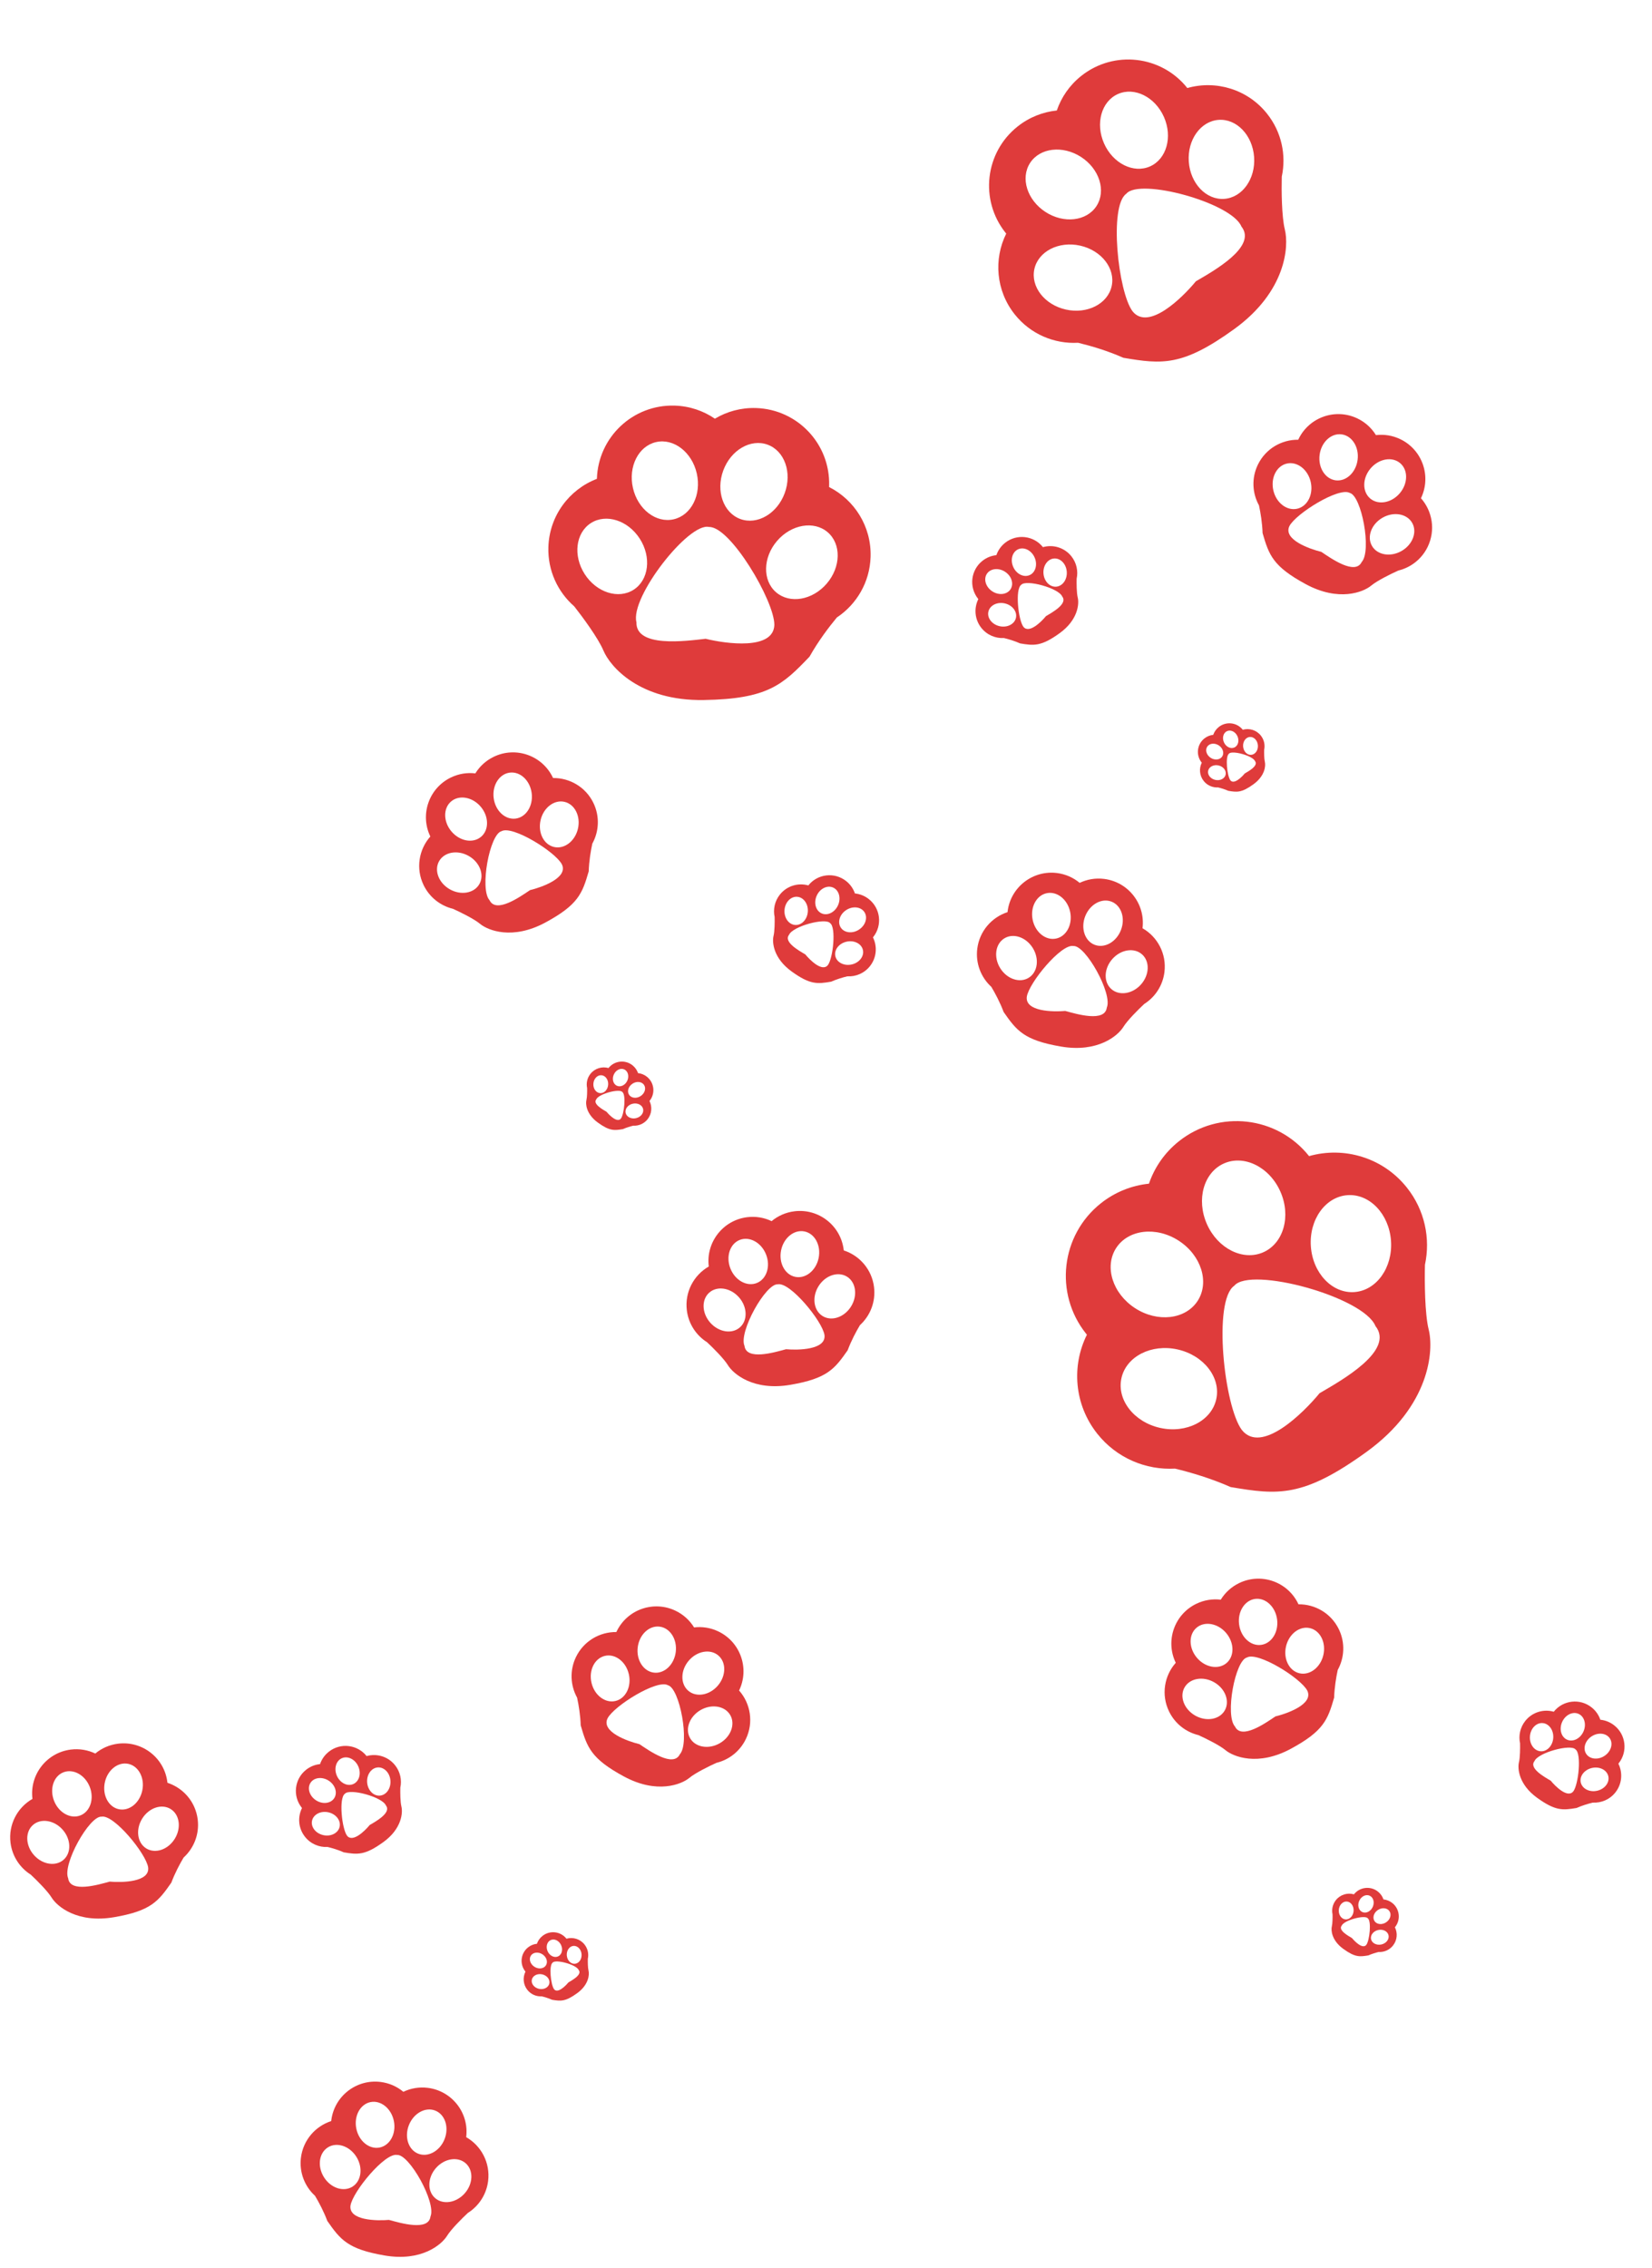<svg width="298" height="409" viewBox="0 0 298 409" fill="none" xmlns="http://www.w3.org/2000/svg">
<g style="mix-blend-mode:multiply" opacity="0.9">
<path d="M248.203 78.463C249.664 78.287 251.19 78.514 252.613 79.201C256.575 81.116 258.236 85.88 256.323 89.843C258.394 92.177 258.98 95.618 257.538 98.603C256.458 100.838 254.472 102.341 252.234 102.883C250.926 103.474 248.425 104.702 247.35 105.597C245.926 106.782 241.495 108.556 235.556 105.346C229.617 102.136 228.903 100.089 227.753 96.129C227.693 94.3 227.397 92.487 227.102 91.127C225.894 88.941 225.73 86.221 226.9 83.801C228.29 80.922 231.185 79.258 234.184 79.297C234.202 79.257 234.221 79.217 234.24 79.177C236.155 75.213 240.921 73.553 244.884 75.468C246.307 76.155 247.433 77.21 248.203 78.463Z" fill="#DC2626"/>
<path d="M229.7 88.45C230.225 90.697 232.157 92.166 234.016 91.732C235.874 91.297 236.955 89.124 236.43 86.877C235.905 84.63 233.972 83.16 232.114 83.595C230.255 84.029 229.174 86.203 229.7 88.45Z" fill="white"/>
<path d="M238.04 82.034C237.749 84.323 239.048 86.374 240.941 86.615C242.834 86.856 244.605 85.195 244.897 82.906C245.188 80.617 243.889 78.566 241.996 78.325C240.103 78.084 238.332 79.744 238.04 82.034Z" fill="white"/>
<path d="M247.235 84.468C245.741 86.227 245.71 88.655 247.165 89.89C248.62 91.125 251.01 90.701 252.504 88.942C253.997 87.183 254.028 84.755 252.573 83.52C251.119 82.284 248.728 82.709 247.235 84.468Z" fill="white"/>
<path d="M249.389 93.358C247.387 94.505 246.534 96.778 247.483 98.434C248.432 100.09 250.825 100.502 252.827 99.354C254.828 98.207 255.682 95.934 254.733 94.278C253.783 92.622 251.391 92.21 249.389 93.358Z" fill="white"/>
<path d="M232.595 94.862C231.416 97.301 236.216 98.995 238.348 99.514C240.146 100.724 244.461 103.774 245.639 101.335C247.462 99.322 245.614 89.407 243.482 88.888C241.536 87.773 233.763 92.608 232.595 94.862Z" fill="white"/>
<path d="M85.745 139.462C84.285 139.287 82.759 139.514 81.336 140.201C77.373 142.115 75.712 146.879 77.626 150.843C75.555 153.177 74.969 156.617 76.411 159.603C77.491 161.838 79.477 163.34 81.714 163.883C83.022 164.473 85.523 165.701 86.599 166.596C88.022 167.781 92.454 169.555 98.393 166.345C104.332 163.135 105.045 161.089 106.196 157.128C106.255 155.299 106.552 153.486 106.847 152.127C108.054 149.94 108.218 147.221 107.049 144.8C105.658 141.922 102.764 140.258 99.765 140.296C99.746 140.256 99.728 140.216 99.708 140.176C97.793 136.213 93.028 134.552 89.065 136.467C87.642 137.154 86.516 138.209 85.745 139.462Z" fill="#DC2626"/>
<path d="M104.25 149.449C103.724 151.696 101.792 153.165 99.933 152.731C98.075 152.296 96.994 150.123 97.519 147.876C98.044 145.629 99.977 144.159 101.835 144.594C103.694 145.028 104.775 147.202 104.25 149.449Z" fill="white"/>
<path d="M95.909 143.032C96.2 145.322 94.902 147.373 93.008 147.614C91.115 147.855 89.344 146.194 89.052 143.905C88.761 141.616 90.06 139.565 91.953 139.324C93.847 139.083 95.618 140.743 95.909 143.032Z" fill="white"/>
<path d="M86.714 145.467C88.208 147.226 88.239 149.654 86.784 150.889C85.329 152.124 82.939 151.7 81.445 149.941C79.952 148.181 79.921 145.754 81.376 144.519C82.831 143.284 85.221 143.708 86.714 145.467Z" fill="white"/>
<path d="M84.56 154.357C86.562 155.504 87.415 157.777 86.466 159.433C85.517 161.089 83.125 161.501 81.123 160.353C79.121 159.206 78.267 156.933 79.217 155.277C80.166 153.621 82.558 153.209 84.56 154.357Z" fill="white"/>
<path d="M101.355 155.861C102.533 158.3 97.734 159.994 95.602 160.513C93.803 161.723 89.489 164.773 88.31 162.334C86.487 160.321 88.335 150.406 90.467 149.887C92.413 148.772 100.186 153.607 101.355 155.861Z" fill="white"/>
<path d="M194.759 159.202C196.087 158.568 197.605 158.294 199.173 158.49C203.54 159.035 206.639 163.016 206.095 167.383C208.805 168.932 210.462 172.003 210.051 175.293C209.744 177.756 208.344 179.816 206.398 181.046C205.347 182.024 203.371 183.989 202.639 185.181C201.67 186.759 198.039 189.858 191.385 188.719C184.731 187.58 183.4 185.869 181.042 182.486C180.4 180.772 179.539 179.15 178.824 177.956C176.98 176.271 175.954 173.748 176.287 171.08C176.682 167.908 178.892 165.405 181.745 164.481C181.75 164.437 181.755 164.393 181.76 164.349C182.305 159.981 186.288 156.882 190.656 157.427C192.224 157.623 193.628 158.261 194.759 159.202Z" fill="#DC2626"/>
<path d="M180.427 174.588C181.644 176.549 183.945 177.322 185.567 176.315C187.189 175.309 187.517 172.903 186.299 170.943C185.082 168.982 182.781 168.209 181.16 169.216C179.538 170.223 179.21 172.628 180.427 174.588Z" fill="white"/>
<path d="M186.274 165.839C186.731 168.101 188.618 169.628 190.489 169.25C192.36 168.872 193.506 166.732 193.049 164.471C192.592 162.209 190.705 160.682 188.834 161.059C186.963 161.437 185.817 163.577 186.274 165.839Z" fill="white"/>
<path d="M195.764 165.202C194.913 167.346 195.66 169.656 197.434 170.36C199.208 171.065 201.337 169.897 202.188 167.753C203.04 165.608 202.292 163.298 200.518 162.594C198.744 161.889 196.616 163.057 195.764 165.202Z" fill="white"/>
<path d="M200.651 172.934C199.122 174.662 199.042 177.088 200.471 178.353C201.901 179.617 204.299 179.242 205.828 177.514C207.357 175.785 207.438 173.359 206.008 172.094C204.579 170.83 202.181 171.205 200.651 172.934Z" fill="white"/>
<path d="M185.223 179.736C184.888 182.424 189.976 182.492 192.163 182.301C194.254 182.871 199.317 184.379 199.653 181.691C200.736 179.201 195.81 170.399 193.624 170.59C191.424 170.157 185.608 177.226 185.223 179.736Z" fill="white"/>
<path d="M139.19 220.201C137.862 219.567 136.344 219.293 134.776 219.489C130.409 220.034 127.31 224.015 127.854 228.382C125.145 229.931 123.488 233.002 123.898 236.292C124.205 238.755 125.606 240.815 127.552 242.045C128.602 243.023 130.578 244.988 131.31 246.18C132.28 247.758 135.91 250.857 142.564 249.718C149.218 248.579 150.549 246.868 152.908 243.485C153.549 241.771 154.411 240.149 155.125 238.955C156.969 237.27 157.996 234.747 157.663 232.079C157.267 228.907 155.058 226.404 152.204 225.48C152.2 225.436 152.195 225.392 152.189 225.348C151.644 220.98 147.661 217.881 143.293 218.426C141.725 218.622 140.321 219.26 139.19 220.201Z" fill="#DC2626"/>
<path d="M153.521 235.587C152.304 237.547 150.002 238.321 148.381 237.314C146.759 236.307 146.431 233.902 147.648 231.941C148.865 229.981 151.167 229.208 152.788 230.214C154.41 231.221 154.738 233.626 153.521 235.587Z" fill="white"/>
<path d="M147.674 226.838C147.217 229.1 145.33 230.627 143.459 230.249C141.588 229.871 140.442 227.731 140.899 225.469C141.356 223.207 143.243 221.68 145.113 222.058C146.984 222.436 148.13 224.576 147.674 226.838Z" fill="white"/>
<path d="M138.183 226.2C139.035 228.345 138.287 230.654 136.513 231.359C134.74 232.063 132.611 230.896 131.76 228.751C130.908 226.606 131.656 224.297 133.43 223.592C135.203 222.888 137.332 224.056 138.183 226.2Z" fill="white"/>
<path d="M133.296 233.932C134.825 235.66 134.906 238.087 133.477 239.351C132.047 240.616 129.649 240.24 128.12 238.512C126.591 236.784 126.51 234.358 127.939 233.093C129.369 231.828 131.767 232.204 133.296 233.932Z" fill="white"/>
<path d="M148.725 240.735C149.06 243.423 143.971 243.49 141.785 243.3C139.694 243.87 134.63 245.378 134.295 242.69C133.212 240.199 138.138 231.398 140.324 231.589C142.524 231.156 148.34 238.225 148.725 240.735Z" fill="white"/>
<g filter="url(#filter0_f_571_2479)">
<path d="M179.733 100.109C180.023 99.261 180.552 98.483 181.306 97.883C183.408 96.214 186.464 96.563 188.134 98.664C189.965 98.145 192.01 98.734 193.268 100.317C194.209 101.502 194.509 102.991 194.214 104.363C194.192 105.238 194.204 106.937 194.411 107.765C194.684 108.861 194.485 111.765 191.149 114.177C187.813 116.589 186.499 116.438 184.019 116.022C182.999 115.57 181.925 115.252 181.1 115.054C179.579 115.138 178.042 114.508 177.022 113.225C175.809 111.698 175.662 109.668 176.478 108.031C176.46 108.01 176.443 107.989 176.427 107.968C174.757 105.866 175.107 102.809 177.208 101.139C177.963 100.54 178.84 100.201 179.733 100.109Z" fill="#DC2626"/>
<path d="M180.318 112.917C181.691 113.224 183.01 112.552 183.264 111.416C183.517 110.28 182.61 109.11 181.236 108.804C179.863 108.497 178.544 109.169 178.291 110.305C178.037 111.441 178.945 112.611 180.318 112.917Z" fill="white"/>
<path d="M179.003 106.637C180.183 107.403 181.653 107.233 182.287 106.257C182.921 105.28 182.478 103.868 181.298 103.102C180.118 102.335 178.647 102.505 178.014 103.481C177.38 104.458 177.823 105.87 179.003 106.637Z" fill="white"/>
<path d="M182.775 102.231C183.346 103.517 184.671 104.177 185.735 103.705C186.799 103.233 187.199 101.808 186.628 100.522C186.057 99.236 184.732 98.576 183.669 99.047C182.605 99.519 182.205 100.945 182.775 102.231Z" fill="white"/>
<path d="M188.229 103.402C188.329 104.806 189.351 105.877 190.512 105.794C191.673 105.711 192.533 104.506 192.433 103.103C192.333 101.699 191.31 100.628 190.15 100.711C188.989 100.794 188.129 101.999 188.229 103.402Z" fill="white"/>
<path d="M184.607 113.026C185.634 114.319 187.836 112.131 188.686 111.098C189.827 110.43 192.644 108.868 191.617 107.575C190.994 106.04 185.059 104.429 184.209 105.463C183.081 106.236 183.678 111.787 184.607 113.026Z" fill="white"/>
</g>
<path d="M154.215 161.11C153.924 160.261 153.395 159.483 152.641 158.884C150.54 157.214 147.483 157.564 145.813 159.664C143.982 159.145 141.937 159.734 140.68 161.317C139.738 162.502 139.439 163.991 139.733 165.364C139.756 166.239 139.743 167.938 139.537 168.766C139.263 169.861 139.462 172.765 142.799 175.177C146.135 177.589 147.448 177.439 149.928 177.022C150.948 176.57 152.023 176.253 152.847 176.055C154.368 176.139 155.906 175.509 156.925 174.225C158.138 172.699 158.285 170.668 157.47 169.031C157.487 169.011 157.504 168.99 157.521 168.968C159.191 166.867 158.841 163.809 156.739 162.14C155.985 161.54 155.107 161.201 154.215 161.11Z" fill="#DC2626"/>
<path d="M153.631 173.918C152.258 174.225 150.939 173.553 150.685 172.417C150.432 171.281 151.339 170.111 152.713 169.805C154.086 169.498 155.405 170.17 155.658 171.306C155.912 172.442 155.004 173.612 153.631 173.918Z" fill="white"/>
<path d="M154.946 167.637C153.766 168.404 152.295 168.234 151.662 167.258C151.028 166.281 151.471 164.869 152.651 164.103C153.831 163.336 155.301 163.506 155.935 164.482C156.569 165.459 156.126 166.871 154.946 167.637Z" fill="white"/>
<path d="M151.173 163.232C150.603 164.518 149.278 165.178 148.214 164.706C147.15 164.234 146.75 162.809 147.321 161.523C147.891 160.237 149.216 159.577 150.28 160.048C151.344 160.52 151.744 161.946 151.173 163.232Z" fill="white"/>
<path d="M145.72 164.403C145.62 165.807 144.598 166.878 143.437 166.795C142.276 166.712 141.416 165.507 141.516 164.104C141.616 162.7 142.638 161.629 143.799 161.712C144.96 161.795 145.82 163 145.72 164.403Z" fill="white"/>
<path d="M149.342 174.027C148.314 175.32 146.113 173.132 145.263 172.099C144.122 171.431 141.304 169.869 142.332 168.576C142.954 167.041 148.89 165.43 149.74 166.464C150.868 167.237 150.271 172.788 149.342 174.027Z" fill="white"/>
<path d="M218.852 132.51C219.037 131.972 219.372 131.478 219.851 131.098C221.184 130.039 223.122 130.261 224.182 131.593C225.343 131.264 226.64 131.638 227.438 132.642C228.035 133.394 228.225 134.338 228.038 135.209C228.024 135.764 228.032 136.842 228.163 137.367C228.337 138.062 228.21 139.904 226.094 141.434C223.978 142.964 223.145 142.869 221.572 142.604C220.924 142.317 220.243 142.116 219.72 141.99C218.755 142.044 217.78 141.644 217.133 140.83C216.364 139.862 216.27 138.574 216.787 137.535C216.777 137.522 216.766 137.509 216.755 137.495C215.696 136.162 215.918 134.223 217.251 133.164C217.73 132.783 218.286 132.568 218.852 132.51Z" fill="#DC2626"/>
<path d="M219.223 140.636C220.094 140.83 220.931 140.404 221.091 139.683C221.252 138.963 220.677 138.221 219.805 138.026C218.934 137.832 218.098 138.258 217.937 138.979C217.776 139.699 218.352 140.441 219.223 140.636Z" fill="white"/>
<path d="M218.389 136.652C219.137 137.138 220.07 137.03 220.472 136.411C220.874 135.791 220.593 134.895 219.845 134.409C219.096 133.923 218.163 134.031 217.761 134.65C217.359 135.269 217.64 136.165 218.389 136.652Z" fill="white"/>
<path d="M220.782 133.857C221.144 134.673 221.984 135.092 222.659 134.792C223.334 134.493 223.588 133.589 223.226 132.773C222.864 131.957 222.023 131.538 221.348 131.838C220.673 132.137 220.42 133.041 220.782 133.857Z" fill="white"/>
<path d="M224.241 134.6C224.304 135.49 224.953 136.17 225.689 136.117C226.426 136.065 226.971 135.3 226.908 134.41C226.844 133.519 226.196 132.84 225.459 132.893C224.723 132.945 224.177 133.71 224.241 134.6Z" fill="white"/>
<path d="M221.943 140.704C222.595 141.525 223.992 140.137 224.531 139.481C225.255 139.058 227.042 138.067 226.39 137.247C225.995 136.273 222.23 135.252 221.691 135.907C220.976 136.398 221.354 139.919 221.943 140.704Z" fill="white"/>
<path d="M115.095 193.51C114.91 192.972 114.575 192.478 114.096 192.098C112.764 191.039 110.825 191.261 109.765 192.593C108.604 192.264 107.307 192.638 106.509 193.642C105.912 194.394 105.722 195.338 105.909 196.209C105.923 196.764 105.915 197.842 105.784 198.367C105.61 199.062 105.737 200.904 107.853 202.434C109.969 203.964 110.802 203.869 112.375 203.604C113.023 203.317 113.704 203.116 114.227 202.99C115.192 203.044 116.167 202.644 116.814 201.83C117.583 200.862 117.677 199.574 117.16 198.535C117.17 198.522 117.181 198.509 117.192 198.495C118.251 197.162 118.029 195.223 116.696 194.164C116.217 193.783 115.661 193.568 115.095 193.51Z" fill="#DC2626"/>
<path d="M114.724 201.635C113.853 201.83 113.016 201.403 112.855 200.683C112.694 199.962 113.27 199.22 114.141 199.026C115.012 198.831 115.849 199.258 116.01 199.978C116.171 200.699 115.595 201.441 114.724 201.635Z" fill="white"/>
<path d="M115.558 197.651C114.809 198.137 113.877 198.029 113.475 197.41C113.072 196.791 113.353 195.895 114.102 195.409C114.851 194.923 115.783 195.03 116.185 195.65C116.588 196.269 116.307 197.165 115.558 197.651Z" fill="white"/>
<path d="M113.165 194.856C112.803 195.672 111.962 196.091 111.288 195.792C110.613 195.492 110.359 194.588 110.721 193.772C111.083 192.956 111.923 192.538 112.598 192.837C113.273 193.136 113.527 194.041 113.165 194.856Z" fill="white"/>
<path d="M109.706 195.6C109.642 196.49 108.994 197.169 108.257 197.117C107.521 197.064 106.975 196.3 107.039 195.409C107.102 194.519 107.751 193.84 108.487 193.892C109.224 193.945 109.769 194.709 109.706 195.6Z" fill="white"/>
<path d="M112.003 201.704C111.351 202.524 109.955 201.137 109.416 200.481C108.692 200.057 106.905 199.067 107.556 198.246C107.951 197.273 111.716 196.251 112.256 196.907C112.971 197.397 112.592 200.918 112.003 201.704Z" fill="white"/>
<path d="M190.634 19.926C191.448 17.548 192.93 15.367 195.044 13.688C200.933 9.009 209.499 9.988 214.179 15.875C219.31 14.421 225.041 16.072 228.565 20.508C231.204 23.829 232.043 28.002 231.217 31.849C231.155 34.301 231.189 39.062 231.768 41.382C232.535 44.452 231.976 52.591 222.627 59.35C213.278 66.11 209.597 65.688 202.647 64.52C199.788 63.254 196.777 62.364 194.466 61.809C190.203 62.045 185.895 60.279 183.038 56.682C179.639 52.404 179.226 46.714 181.511 42.126C181.463 42.068 181.416 42.009 181.369 41.95C176.689 36.06 177.67 27.492 183.56 22.812C185.674 21.133 188.133 20.182 190.634 19.926Z" fill="#DC2626"/>
<path d="M192.273 55.822C196.121 56.681 199.817 54.797 200.528 51.614C201.239 48.431 198.695 45.154 194.847 44.294C190.998 43.435 187.302 45.319 186.591 48.502C185.88 51.685 188.424 54.963 192.273 55.822Z" fill="white"/>
<path d="M188.587 38.22C191.894 40.368 196.015 39.891 197.792 37.156C199.568 34.42 198.327 30.462 195.02 28.314C191.712 26.166 187.591 26.643 185.815 29.379C184.038 32.114 185.28 36.073 188.587 38.22Z" fill="white"/>
<path d="M199.16 25.874C200.759 29.479 204.472 31.329 207.454 30.006C210.435 28.683 211.556 24.689 209.957 21.084C208.358 17.48 204.644 15.63 201.663 16.953C198.681 18.275 197.561 22.27 199.16 25.874Z" fill="white"/>
<path d="M214.443 29.157C214.723 33.09 217.588 36.091 220.842 35.859C224.095 35.627 226.505 32.25 226.225 28.317C225.944 24.383 223.079 21.383 219.826 21.615C216.572 21.847 214.162 25.224 214.443 29.157Z" fill="white"/>
<path d="M204.292 56.126C207.172 59.75 213.341 53.62 215.723 50.723C218.921 48.852 226.818 44.475 223.938 40.851C222.193 36.55 205.559 32.035 203.177 34.932C200.017 37.099 201.689 52.654 204.292 56.126Z" fill="white"/>
<path d="M128.96 75.501C126.884 74.083 124.392 73.222 121.693 73.142C114.175 72.918 107.899 78.831 107.673 86.348C102.692 88.253 99.089 93.006 98.921 98.67C98.795 102.909 100.62 106.754 103.584 109.341C105.101 111.269 107.924 115.104 108.848 117.308C110.072 120.227 115.391 126.413 126.926 126.232C138.462 126.051 141.158 123.511 146.026 118.415C147.559 115.689 149.439 113.174 150.958 111.346C154.514 108.984 156.908 104.991 157.044 100.399C157.207 94.938 154.132 90.132 149.555 87.825C149.559 87.749 149.562 87.674 149.564 87.598C149.788 80.079 143.874 73.802 136.354 73.579C133.655 73.498 131.116 74.209 128.96 75.501Z" fill="#DC2626"/>
<path d="M149.132 105.238C146.563 108.23 142.474 108.933 140 106.808C137.525 104.683 137.601 100.535 140.17 97.543C142.739 94.552 146.827 93.849 149.302 95.973C151.777 98.098 151.701 102.246 149.132 105.238Z" fill="white"/>
<path d="M141.549 88.931C140.185 92.631 136.599 94.716 133.538 93.588C130.478 92.459 129.103 88.545 130.467 84.845C131.831 81.145 135.418 79.06 138.478 80.189C141.538 81.317 142.914 85.231 141.549 88.931Z" fill="white"/>
<path d="M125.69 85.369C126.566 89.213 124.699 92.918 121.519 93.643C118.338 94.368 115.05 91.838 114.174 87.994C113.297 84.149 115.165 80.444 118.345 79.719C121.525 78.995 124.814 81.524 125.69 85.369Z" fill="white"/>
<path d="M115.412 97.146C117.541 100.465 117.042 104.583 114.297 106.345C111.551 108.106 107.6 106.843 105.47 103.524C103.341 100.205 103.84 96.087 106.585 94.325C109.33 92.564 113.282 93.827 115.412 97.146Z" fill="white"/>
<path d="M139.684 112.675C139.547 117.302 130.935 116.083 127.293 115.189C123.612 115.604 114.666 116.824 114.804 112.197C113.627 107.707 124.251 94.134 127.893 95.029C131.722 94.874 139.692 108.336 139.684 112.675Z" fill="white"/>
<path d="M220.21 288.462C218.75 288.287 217.223 288.514 215.801 289.201C211.838 291.115 210.177 295.879 212.09 299.843C210.02 302.177 209.433 305.617 210.876 308.603C211.955 310.838 213.941 312.34 216.179 312.883C217.487 313.473 219.988 314.701 221.063 315.596C222.487 316.781 226.919 318.555 232.858 315.345C238.797 312.135 239.51 310.089 240.661 306.128C240.72 304.299 241.017 302.486 241.311 301.127C242.519 298.94 242.683 296.221 241.514 293.8C240.123 290.922 237.228 289.258 234.23 289.296C234.211 289.256 234.192 289.216 234.173 289.176C232.258 285.213 227.493 283.552 223.529 285.467C222.106 286.154 220.98 287.209 220.21 288.462Z" fill="#DC2626"/>
<path d="M238.714 298.449C238.189 300.696 236.257 302.165 234.398 301.731C232.539 301.296 231.459 299.123 231.984 296.876C232.509 294.629 234.442 293.159 236.3 293.594C238.159 294.028 239.239 296.202 238.714 298.449Z" fill="white"/>
<path d="M230.374 292.032C230.665 294.322 229.366 296.373 227.473 296.614C225.58 296.855 223.809 295.194 223.517 292.905C223.226 290.616 224.525 288.565 226.418 288.324C228.311 288.083 230.082 289.743 230.374 292.032Z" fill="white"/>
<path d="M221.179 294.467C222.672 296.226 222.704 298.654 221.249 299.889C219.794 301.124 217.404 300.7 215.91 298.941C214.417 297.181 214.385 294.754 215.84 293.519C217.295 292.284 219.686 292.708 221.179 294.467Z" fill="white"/>
<path d="M219.025 303.357C221.027 304.504 221.88 306.777 220.931 308.433C219.982 310.089 217.589 310.501 215.587 309.353C213.585 308.206 212.732 305.933 213.681 304.277C214.631 302.621 217.023 302.209 219.025 303.357Z" fill="white"/>
<path d="M235.819 304.861C236.998 307.3 232.198 308.994 230.066 309.513C228.267 310.723 223.953 313.773 222.775 311.334C220.951 309.321 222.8 299.406 224.932 298.887C226.878 297.772 234.651 302.607 235.819 304.861Z" fill="white"/>
<g filter="url(#filter1_f_571_2479)">
<path d="M125.202 293.462C126.663 293.287 128.189 293.514 129.612 294.201C133.575 296.115 135.235 300.879 133.322 304.843C135.393 307.177 135.979 310.617 134.537 313.603C133.457 315.838 131.471 317.34 129.234 317.883C127.925 318.473 125.424 319.701 124.349 320.596C122.926 321.781 118.494 323.555 112.555 320.345C106.616 317.135 105.902 315.089 104.752 311.128C104.692 309.299 104.396 307.486 104.101 306.127C102.893 303.94 102.729 301.221 103.899 298.8C105.29 295.922 108.184 294.258 111.183 294.296C111.201 294.256 111.22 294.216 111.24 294.176C113.154 290.213 117.92 288.552 121.883 290.467C123.306 291.154 124.432 292.209 125.202 293.462Z" fill="#DC2626"/>
<path d="M106.699 303.449C107.224 305.696 109.156 307.166 111.015 306.731C112.874 306.297 113.954 304.123 113.429 301.876C112.904 299.629 110.971 298.16 109.113 298.594C107.254 299.029 106.174 301.202 106.699 303.449Z" fill="white"/>
<path d="M115.039 297.033C114.748 299.322 116.047 301.373 117.94 301.614C119.833 301.855 121.604 300.195 121.896 297.906C122.187 295.617 120.888 293.566 118.995 293.325C117.102 293.084 115.331 294.744 115.039 297.033Z" fill="white"/>
<path d="M124.234 299.468C122.741 301.227 122.709 303.654 124.164 304.889C125.619 306.125 128.009 305.7 129.503 303.941C130.996 302.182 131.028 299.755 129.573 298.519C128.118 297.284 125.727 297.709 124.234 299.468Z" fill="white"/>
<path d="M126.388 308.357C124.386 309.505 123.533 311.778 124.482 313.433C125.431 315.089 127.824 315.501 129.826 314.354C131.828 313.206 132.681 310.933 131.732 309.278C130.782 307.622 128.39 307.21 126.388 308.357Z" fill="white"/>
<path d="M109.594 309.862C108.415 312.301 113.215 313.994 115.347 314.514C117.146 315.723 121.46 318.773 122.638 316.334C124.462 314.321 122.613 304.406 120.481 303.887C118.535 302.772 110.762 307.607 109.594 309.862Z" fill="white"/>
</g>
<path d="M17.19 316.202C15.862 315.569 14.344 315.295 12.776 315.49C8.409 316.035 5.31 320.017 5.854 324.384C3.144 325.932 1.487 329.004 1.898 332.294C2.205 334.757 3.606 336.816 5.552 338.046C6.602 339.025 8.578 340.989 9.31 342.181C10.279 343.759 13.91 346.859 20.564 345.72C27.218 344.581 28.549 342.87 30.907 339.486C31.549 337.773 32.41 336.15 33.125 334.957C34.969 333.272 35.995 330.748 35.663 328.081C35.267 324.908 33.057 322.405 30.204 321.481C30.199 321.438 30.194 321.394 30.189 321.35C29.644 316.982 25.661 313.883 21.293 314.428C19.725 314.623 18.321 315.262 17.19 316.202Z" fill="#DC2626"/>
<path d="M31.52 331.588C30.303 333.549 28.002 334.322 26.381 333.315C24.759 332.309 24.431 329.903 25.648 327.943C26.865 325.982 29.166 325.209 30.788 326.216C32.41 327.223 32.737 329.628 31.52 331.588Z" fill="white"/>
<path d="M25.673 322.839C25.216 325.101 23.329 326.628 21.459 326.25C19.588 325.872 18.442 323.732 18.898 321.471C19.355 319.209 21.242 317.682 23.113 318.059C24.984 318.437 26.13 320.577 25.673 322.839Z" fill="white"/>
<path d="M16.183 322.202C17.035 324.346 16.287 326.656 14.513 327.36C12.739 328.065 10.611 326.897 9.759 324.753C8.908 322.608 9.655 320.298 11.429 319.594C13.203 318.889 15.332 320.057 16.183 322.202Z" fill="white"/>
<path d="M11.296 329.934C12.825 331.662 12.906 334.088 11.476 335.353C10.047 336.617 7.649 336.242 6.12 334.514C4.591 332.785 4.51 330.359 5.939 329.094C7.369 327.83 9.767 328.205 11.296 329.934Z" fill="white"/>
<path d="M26.724 336.736C27.06 339.424 21.971 339.492 19.785 339.301C17.694 339.871 12.63 341.379 12.295 338.691C11.212 336.201 16.137 327.399 18.324 327.59C20.524 327.157 26.34 334.226 26.724 336.736Z" fill="white"/>
<path d="M72.759 377.202C74.087 376.568 75.605 376.294 77.173 376.49C81.54 377.035 84.639 381.016 84.095 385.383C86.804 386.932 88.461 390.003 88.051 393.293C87.743 395.756 86.343 397.816 84.397 399.046C83.347 400.024 81.371 401.989 80.639 403.181C79.669 404.759 76.039 407.858 69.385 406.719C62.731 405.58 61.4 403.869 59.041 400.486C58.4 398.772 57.538 397.15 56.824 395.956C54.979 394.271 53.953 391.748 54.286 389.08C54.682 385.908 56.891 383.405 59.745 382.481C59.749 382.437 59.754 382.393 59.76 382.349C60.305 377.981 64.288 374.882 68.656 375.427C70.224 375.623 71.628 376.261 72.759 377.202Z" fill="#DC2626"/>
<path d="M58.427 392.588C59.644 394.549 61.945 395.322 63.567 394.315C65.188 393.309 65.516 390.903 64.299 388.943C63.082 386.982 60.781 386.209 59.159 387.216C57.538 388.223 57.21 390.628 58.427 392.588Z" fill="white"/>
<path d="M64.274 383.839C64.731 386.101 66.618 387.628 68.489 387.25C70.359 386.872 71.506 384.732 71.049 382.471C70.592 380.209 68.705 378.682 66.834 379.059C64.963 379.437 63.817 381.577 64.274 383.839Z" fill="white"/>
<path d="M73.764 383.202C72.912 385.346 73.66 387.656 75.434 388.36C77.208 389.065 79.336 387.897 80.188 385.753C81.039 383.608 80.292 381.298 78.518 380.594C76.744 379.889 74.615 381.057 73.764 383.202Z" fill="white"/>
<path d="M78.651 390.934C77.122 392.662 77.041 395.088 78.471 396.353C79.9 397.617 82.298 397.242 83.828 395.514C85.357 393.785 85.437 391.359 84.008 390.094C82.578 388.83 80.18 389.205 78.651 390.934Z" fill="white"/>
<path d="M63.223 397.736C62.887 400.424 67.976 400.492 70.162 400.301C72.254 400.871 77.317 402.379 77.652 399.691C78.736 397.201 73.81 388.399 71.624 388.59C69.423 388.157 63.608 395.226 63.223 397.736Z" fill="white"/>
<path d="M288.68 310.11C288.389 309.262 287.861 308.483 287.106 307.884C285.005 306.215 281.948 306.564 280.278 308.665C278.448 308.146 276.403 308.735 275.145 310.318C274.203 311.503 273.904 312.992 274.199 314.364C274.221 315.239 274.209 316.938 274.002 317.766C273.728 318.862 273.928 321.766 277.264 324.178C280.6 326.59 281.913 326.439 284.393 326.022C285.414 325.571 286.488 325.253 287.313 325.055C288.834 325.139 290.371 324.509 291.39 323.226C292.603 321.699 292.751 319.669 291.935 318.032C291.952 318.011 291.969 317.99 291.986 317.969C293.656 315.867 293.306 312.81 291.204 311.14C290.45 310.541 289.572 310.202 288.68 310.11Z" fill="#DC2626"/>
<path d="M288.096 322.919C286.723 323.225 285.404 322.553 285.15 321.417C284.897 320.281 285.804 319.112 287.178 318.805C288.551 318.499 289.87 319.171 290.124 320.307C290.377 321.443 289.47 322.612 288.096 322.919Z" fill="white"/>
<path d="M289.411 316.638C288.231 317.404 286.761 317.234 286.127 316.258C285.493 315.282 285.936 313.869 287.116 313.103C288.296 312.337 289.767 312.507 290.401 313.483C291.034 314.459 290.592 315.872 289.411 316.638Z" fill="white"/>
<path d="M285.639 312.233C285.068 313.519 283.743 314.179 282.679 313.707C281.615 313.235 281.215 311.81 281.786 310.523C282.357 309.237 283.682 308.577 284.746 309.049C285.809 309.521 286.209 310.946 285.639 312.233Z" fill="white"/>
<path d="M280.185 313.404C280.085 314.807 279.063 315.878 277.902 315.795C276.741 315.713 275.881 314.508 275.981 313.104C276.081 311.7 277.104 310.63 278.265 310.713C279.425 310.795 280.285 312 280.185 313.404Z" fill="white"/>
<path d="M283.807 323.027C282.78 324.32 280.578 322.133 279.728 321.099C278.587 320.432 275.77 318.87 276.797 317.577C277.42 316.042 283.355 314.431 284.205 315.465C285.333 316.238 284.736 321.788 283.807 323.027Z" fill="white"/>
<path d="M57.732 318.11C58.023 317.261 58.552 316.483 59.306 315.884C61.407 314.214 64.464 314.564 66.134 316.664C67.965 316.145 70.01 316.734 71.267 318.317C72.209 319.502 72.508 320.991 72.213 322.364C72.192 323.239 72.204 324.938 72.41 325.766C72.684 326.861 72.484 329.765 69.148 332.177C65.812 334.589 64.499 334.439 62.019 334.022C60.999 333.57 59.924 333.253 59.1 333.055C57.579 333.139 56.041 332.509 55.022 331.225C53.809 329.699 53.662 327.668 54.477 326.031C54.46 326.011 54.443 325.99 54.426 325.968C52.756 323.867 53.106 320.809 55.208 319.14C55.962 318.54 56.84 318.201 57.732 318.11Z" fill="#DC2626"/>
<path d="M58.317 330.918C59.691 331.224 61.01 330.552 61.263 329.416C61.517 328.28 60.609 327.111 59.236 326.804C57.863 326.498 56.544 327.17 56.29 328.306C56.036 329.442 56.944 330.611 58.317 330.918Z" fill="white"/>
<path d="M57.002 324.637C58.182 325.403 59.653 325.233 60.287 324.257C60.921 323.281 60.478 321.868 59.298 321.102C58.117 320.336 56.647 320.506 56.013 321.482C55.379 322.458 55.822 323.871 57.002 324.637Z" fill="white"/>
<path d="M60.775 320.232C61.346 321.518 62.671 322.178 63.734 321.706C64.798 321.234 65.198 319.809 64.628 318.522C64.057 317.236 62.732 316.576 61.668 317.048C60.604 317.52 60.204 318.945 60.775 320.232Z" fill="white"/>
<path d="M66.228 321.403C66.328 322.806 67.351 323.877 68.512 323.794C69.672 323.712 70.532 322.507 70.432 321.103C70.332 319.7 69.31 318.629 68.149 318.712C66.988 318.794 66.128 319.999 66.228 321.403Z" fill="white"/>
<path d="M62.606 331.026C63.634 332.319 65.835 330.132 66.685 329.098C67.826 328.431 70.644 326.869 69.617 325.576C68.994 324.041 63.058 322.43 62.208 323.464C61.081 324.237 61.678 329.787 62.606 331.026Z" fill="white"/>
<path d="M249.559 342.51C249.375 341.972 249.04 341.478 248.561 341.098C247.228 340.039 245.289 340.26 244.23 341.593C243.069 341.264 241.771 341.637 240.974 342.641C240.376 343.393 240.186 344.338 240.373 345.208C240.387 345.763 240.38 346.841 240.249 347.366C240.075 348.061 240.201 349.903 242.318 351.433C244.434 352.963 245.267 352.868 246.84 352.604C247.487 352.317 248.169 352.116 248.692 351.99C249.657 352.043 250.632 351.644 251.279 350.829C252.048 349.861 252.141 348.573 251.624 347.535C251.635 347.522 251.646 347.508 251.656 347.495C252.716 346.162 252.494 344.222 251.161 343.163C250.682 342.783 250.125 342.568 249.559 342.51Z" fill="#DC2626"/>
<path d="M249.188 350.635C248.317 350.829 247.481 350.403 247.32 349.682C247.159 348.962 247.735 348.22 248.606 348.025C249.477 347.831 250.314 348.257 250.474 348.978C250.635 349.698 250.06 350.44 249.188 350.635Z" fill="white"/>
<path d="M250.023 346.651C249.274 347.137 248.341 347.029 247.939 346.41C247.537 345.79 247.818 344.894 248.567 344.408C249.315 343.922 250.248 344.03 250.65 344.649C251.052 345.268 250.771 346.164 250.023 346.651Z" fill="white"/>
<path d="M247.629 343.856C247.268 344.672 246.427 345.091 245.752 344.791C245.077 344.492 244.824 343.588 245.186 342.772C245.548 341.956 246.388 341.537 247.063 341.837C247.738 342.136 247.991 343.04 247.629 343.856Z" fill="white"/>
<path d="M244.17 344.599C244.107 345.489 243.458 346.169 242.722 346.116C241.985 346.064 241.44 345.299 241.503 344.409C241.567 343.519 242.215 342.839 242.952 342.892C243.688 342.944 244.234 343.709 244.17 344.599Z" fill="white"/>
<path d="M246.468 350.703C245.816 351.524 244.42 350.136 243.88 349.481C243.157 349.057 241.369 348.066 242.021 347.246C242.416 346.272 246.181 345.251 246.72 345.906C247.436 346.397 247.057 349.918 246.468 350.703Z" fill="white"/>
<path d="M96.853 350.509C97.038 349.971 97.373 349.477 97.852 349.097C99.185 348.038 101.124 348.26 102.183 349.592C103.344 349.263 104.641 349.637 105.439 350.641C106.037 351.393 106.226 352.337 106.039 353.208C106.025 353.763 106.033 354.841 106.164 355.366C106.338 356.061 106.211 357.903 104.095 359.433C101.979 360.963 101.146 360.868 99.573 360.603C98.925 360.316 98.244 360.115 97.721 359.989C96.756 360.043 95.781 359.643 95.134 358.829C94.365 357.861 94.271 356.573 94.788 355.534C94.778 355.521 94.767 355.508 94.756 355.494C93.697 354.161 93.919 352.222 95.252 351.163C95.731 350.782 96.287 350.567 96.853 350.509Z" fill="#DC2626"/>
<path d="M97.224 358.635C98.095 358.829 98.932 358.403 99.093 357.682C99.253 356.962 98.678 356.22 97.806 356.025C96.935 355.831 96.099 356.257 95.938 356.978C95.777 357.698 96.353 358.44 97.224 358.635Z" fill="white"/>
<path d="M96.39 354.651C97.138 355.137 98.071 355.029 98.473 354.41C98.875 353.79 98.594 352.894 97.846 352.408C97.097 351.922 96.164 352.03 95.762 352.649C95.36 353.268 95.641 354.164 96.39 354.651Z" fill="white"/>
<path d="M98.783 351.856C99.145 352.672 99.985 353.091 100.66 352.791C101.335 352.492 101.589 351.588 101.227 350.772C100.865 349.956 100.024 349.537 99.349 349.837C98.674 350.136 98.421 351.04 98.783 351.856Z" fill="white"/>
<path d="M102.242 352.599C102.306 353.489 102.954 354.169 103.69 354.116C104.427 354.064 104.972 353.299 104.909 352.409C104.845 351.519 104.197 350.839 103.46 350.892C102.724 350.944 102.179 351.709 102.242 352.599Z" fill="white"/>
<path d="M99.945 358.703C100.596 359.524 101.993 358.136 102.532 357.481C103.256 357.057 105.043 356.066 104.391 355.246C103.996 354.272 100.231 353.251 99.692 353.906C98.977 354.397 99.355 357.918 99.945 358.703Z" fill="white"/>
<path d="M207.256 213.446C208.255 210.528 210.073 207.853 212.666 205.792C219.891 200.052 230.4 201.254 236.141 208.476C242.436 206.691 249.466 208.717 253.79 214.159C257.028 218.233 258.057 223.352 257.043 228.072C256.968 231.08 257.009 236.921 257.72 239.767C258.661 243.534 257.975 253.519 246.505 261.811C235.035 270.104 230.52 269.587 221.994 268.153C218.486 266.6 214.792 265.508 211.957 264.828C206.727 265.117 201.443 262.95 197.937 258.538C193.767 253.29 193.261 246.309 196.064 240.681C196.005 240.609 195.947 240.537 195.889 240.464C190.148 233.239 191.352 222.727 198.577 216.986C201.171 214.926 204.188 213.76 207.256 213.446Z" fill="#DC2626"/>
<path d="M209.266 257.483C213.988 258.537 218.522 256.226 219.394 252.32C220.266 248.415 217.145 244.394 212.424 243.34C207.702 242.286 203.168 244.597 202.296 248.503C201.424 252.408 204.544 256.428 209.266 257.483Z" fill="white"/>
<path d="M204.744 235.889C208.802 238.524 213.858 237.939 216.037 234.583C218.216 231.227 216.694 226.37 212.636 223.736C208.579 221.101 203.523 221.686 201.344 225.042C199.164 228.398 200.687 233.254 204.744 235.889Z" fill="white"/>
<path d="M217.715 220.743C219.677 225.165 224.232 227.434 227.89 225.812C231.548 224.189 232.923 219.289 230.961 214.866C228.999 210.444 224.443 208.175 220.786 209.797C217.128 211.42 215.753 216.32 217.715 220.743Z" fill="white"/>
<path d="M236.464 224.77C236.808 229.595 240.323 233.277 244.314 232.992C248.306 232.707 251.262 228.565 250.918 223.739C250.574 218.913 247.059 215.232 243.068 215.517C239.077 215.802 236.12 219.944 236.464 224.77Z" fill="white"/>
<path d="M224.012 257.855C227.545 262.301 235.113 254.781 238.036 251.227C241.958 248.932 251.646 243.562 248.113 239.116C245.973 233.839 225.566 228.301 222.643 231.854C218.766 234.514 220.818 253.596 224.012 257.855Z" fill="white"/>
</g>
<defs>
<filter id="filter0_f_571_2479" x="174.372" y="95.828" width="21.126" height="21.436" filterUnits="userSpaceOnUse" color-interpolation-filters="sRGB">
<feFlood flood-opacity="0" result="BackgroundImageFix"/>
<feBlend mode="normal" in="SourceGraphic" in2="BackgroundImageFix" result="shape"/>
<feGaussianBlur stdDeviation="0.5" result="effect1_foregroundBlur_571_2479"/>
</filter>
<filter id="filter1_f_571_2479" x="101.103" y="287.671" width="36.229" height="36.494" filterUnits="userSpaceOnUse" color-interpolation-filters="sRGB">
<feFlood flood-opacity="0" result="BackgroundImageFix"/>
<feBlend mode="normal" in="SourceGraphic" in2="BackgroundImageFix" result="shape"/>
<feGaussianBlur stdDeviation="1" result="effect1_foregroundBlur_571_2479"/>
</filter>
</defs>
</svg>
